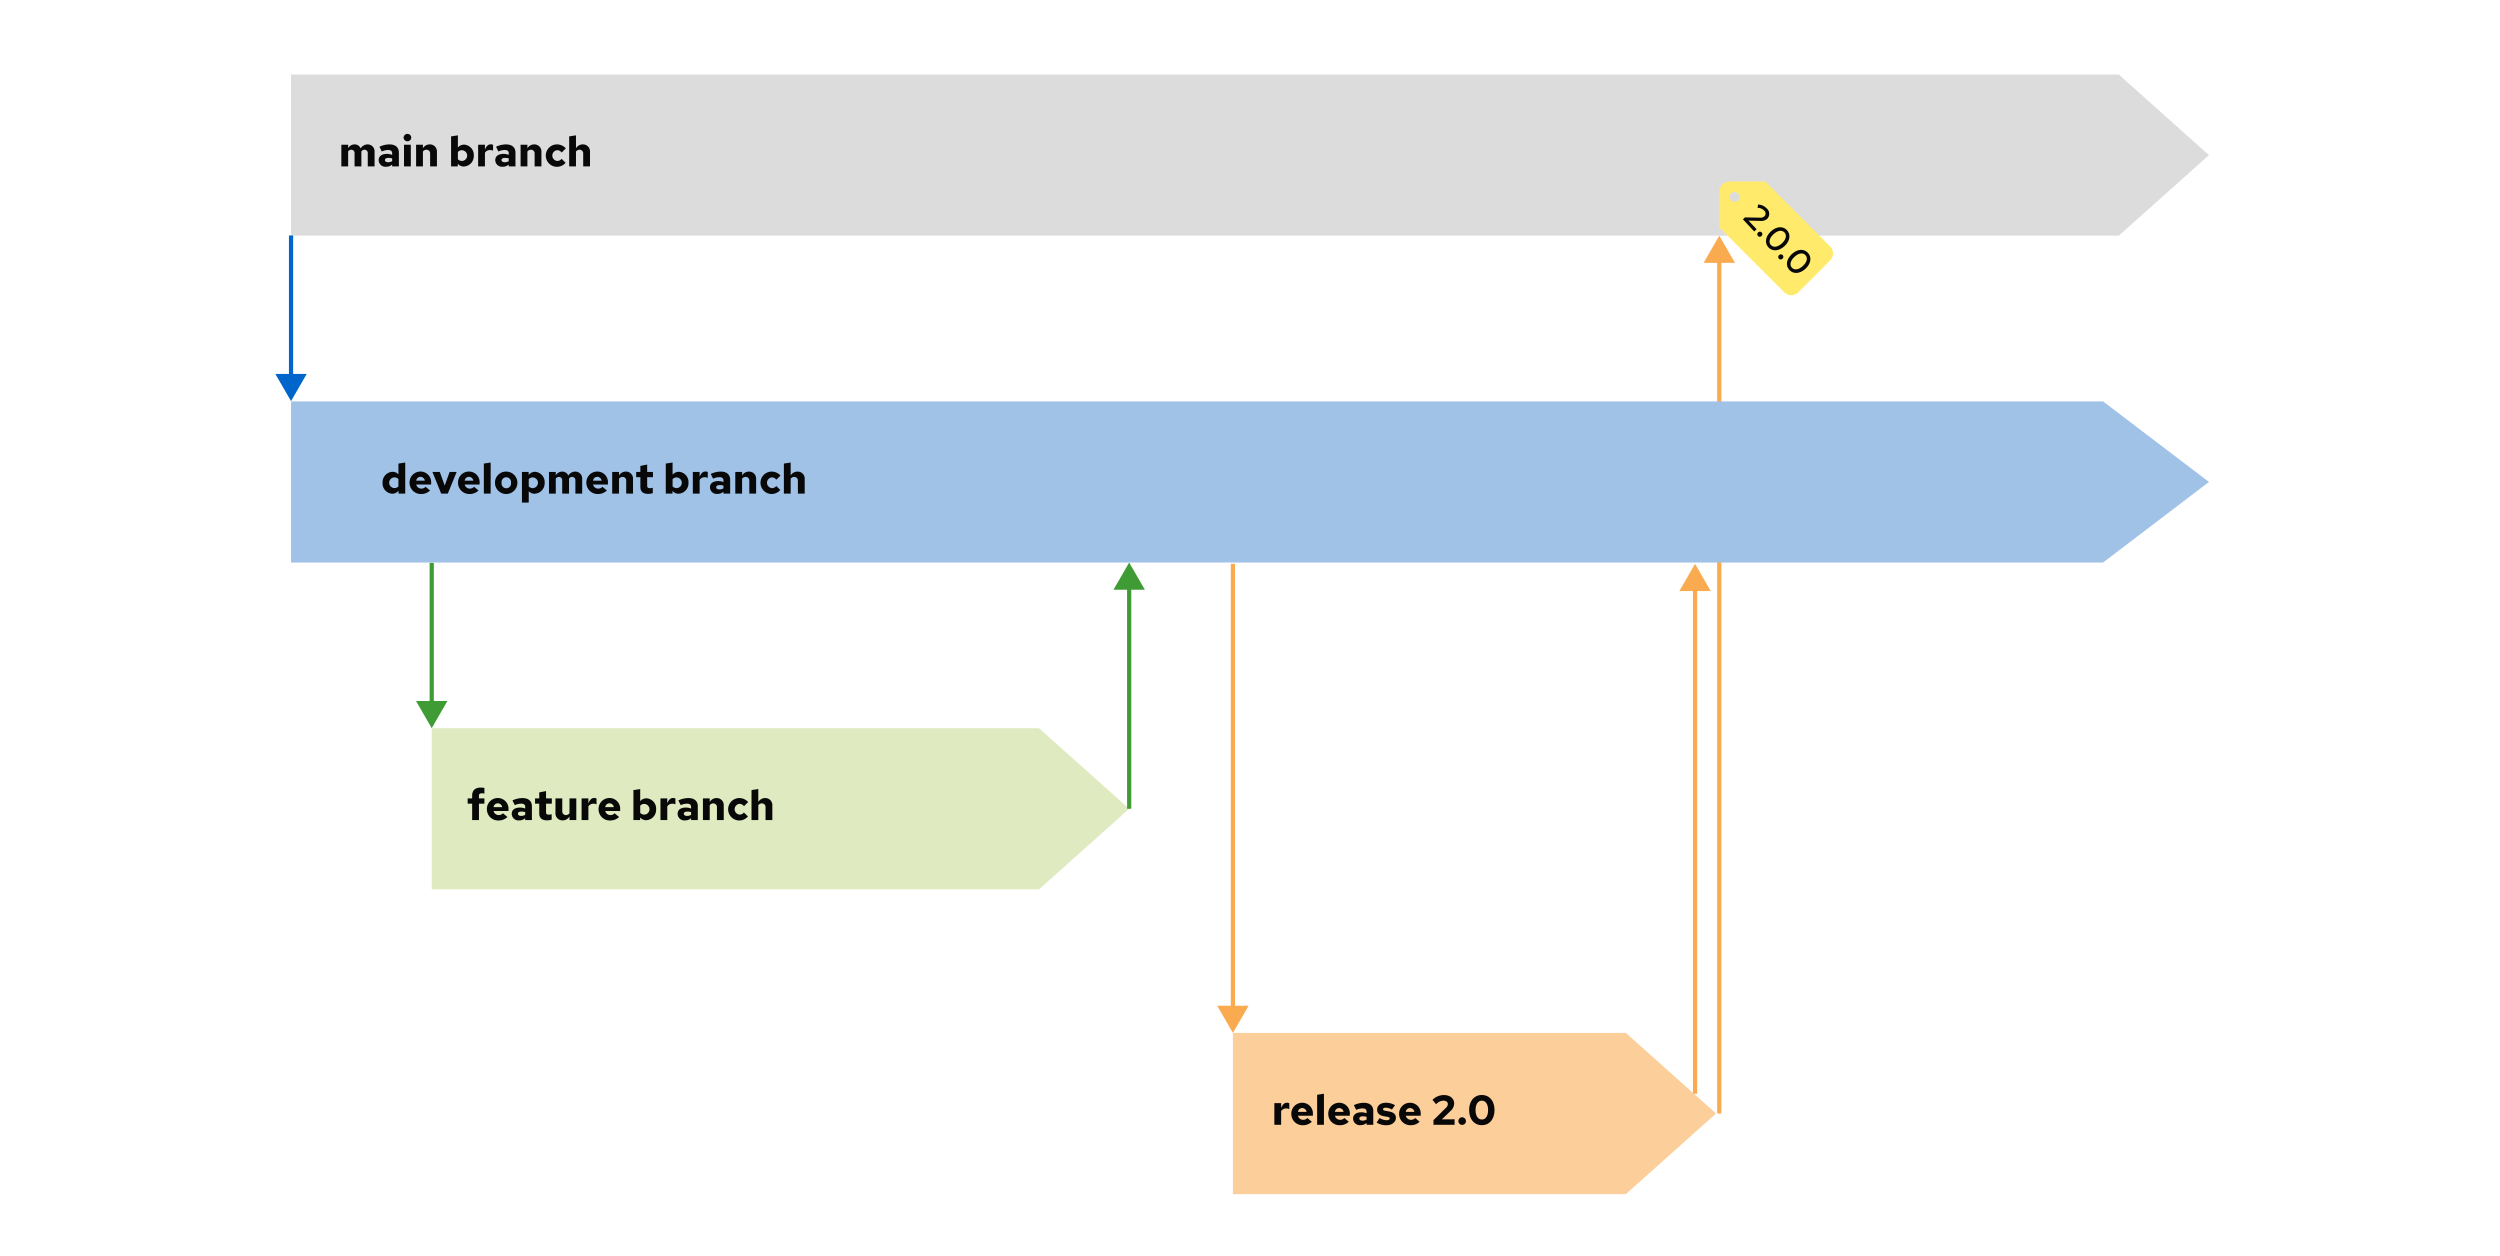 <svg id="Layer_1" data-name="Layer 1" xmlns="http://www.w3.org/2000/svg" width="210mm" height="105.516mm" viewBox="0 0 595.276 299.101">
  <defs>
    <style>
      .cls-1 {
        fill: #dcdcdc;
      }

      .cls-2 {
        fill: #080808;
      }

      .cls-3 {
        fill: #dfeac0;
      }

      .cls-4 {
        fill: #fcce9a;
      }

      .cls-5, .cls-7, .cls-9 {
        fill: none;
        stroke-miterlimit: 10;
      }

      .cls-5 {
        stroke: #06c;
      }

      .cls-6 {
        fill: #06c;
      }

      .cls-7 {
        stroke: #3f9c35;
      }

      .cls-8 {
        fill: #3f9c35;
      }

      .cls-9 {
        stroke: #faaa4f;
      }

      .cls-10 {
        fill: #faaa4f;
      }

      .cls-11 {
        fill: #a1c2e7;
      }

      .cls-12 {
        fill: #ffea6c;
      }
    </style>
  </defs>
  <polygon class="cls-1" points="504.506 56.122 69.298 56.122 69.298 17.748 504.506 17.748 525.978 36.935 504.506 56.122"/>
  <g>
    <path class="cls-2" d="M81.278,34.463H82.9v.82a1.77,1.77,0,0,1,1.529-.9,1.527,1.527,0,0,1,1.449.959,1.949,1.949,0,0,1,1.689-.959,1.653,1.653,0,0,1,1.62,1.809V39.62h-1.62V36.512a.772.772,0,0,0-.769-.86.885.885,0,0,0-.75.4V39.62H84.426V36.512a.772.772,0,0,0-.769-.86.927.927,0,0,0-.76.4V39.62H81.278Z"/>
    <path class="cls-2" d="M90.168,38.141c0-.95.74-1.5,2.009-1.5a3.353,3.353,0,0,1,1.2.241v-.42c0-.5-.33-.75-1.019-.75a3.835,3.835,0,0,0-1.449.36l-.56-1.129a5.707,5.707,0,0,1,2.369-.56c1.429,0,2.259.71,2.259,1.939v3.3h-1.6v-.45a2.051,2.051,0,0,1-1.429.53A1.6,1.6,0,0,1,90.168,38.141Zm2.279.49a1.756,1.756,0,0,0,.929-.261v-.659a3.856,3.856,0,0,0-.889-.11c-.53,0-.83.18-.83.51S91.947,38.631,92.447,38.631Z"/>
    <path class="cls-2" d="M96.1,32.764a.915.915,0,0,1,1.829,0,.915.915,0,0,1-1.829,0Zm1.719,6.856H96.2V34.463h1.619Z"/>
    <path class="cls-2" d="M99.078,34.463H100.7v.84a1.9,1.9,0,0,1,1.629-.92,1.667,1.667,0,0,1,1.709,1.759V39.62h-1.619V36.612a.859.859,0,0,0-.859-.96,1.043,1.043,0,0,0-.86.43V39.62H99.078Z"/>
    <path class="cls-2" d="M110.417,39.65a1.808,1.808,0,0,1-1.41-.66v.63h-1.6V32.474l1.619-.25v2.9a1.952,1.952,0,0,1,1.509-.689,2.457,2.457,0,0,1,2.279,2.619A2.486,2.486,0,0,1,110.417,39.65Zm-1.39-3.458v1.719a1.328,1.328,0,0,0,.97.41,1.275,1.275,0,0,0,0-2.549A1.25,1.25,0,0,0,109.027,36.192Z"/>
    <path class="cls-2" d="M113.848,34.463h1.619v1.169c.33-.859.79-1.269,1.4-1.269a1.106,1.106,0,0,1,.54.13v1.389a1.775,1.775,0,0,0-.76-.16,1.425,1.425,0,0,0-1.179.64V39.62h-1.619Z"/>
    <path class="cls-2" d="M117.928,38.141c0-.95.739-1.5,2.009-1.5a3.357,3.357,0,0,1,1.2.241v-.42c0-.5-.33-.75-1.019-.75a3.844,3.844,0,0,0-1.45.36l-.559-1.129a5.707,5.707,0,0,1,2.369-.56c1.429,0,2.258.71,2.258,1.939v3.3h-1.6v-.45a2.051,2.051,0,0,1-1.429.53A1.6,1.6,0,0,1,117.928,38.141Zm2.279.49a1.762,1.762,0,0,0,.929-.261v-.659a3.87,3.87,0,0,0-.889-.11c-.53,0-.83.18-.83.51S119.707,38.631,120.207,38.631Z"/>
    <path class="cls-2" d="M123.958,34.463h1.619v.84a1.9,1.9,0,0,1,1.629-.92,1.667,1.667,0,0,1,1.709,1.759V39.62H127.3V36.612a.859.859,0,0,0-.859-.96,1.042,1.042,0,0,0-.86.43V39.62h-1.619Z"/>
    <path class="cls-2" d="M133.715,37.811l.96.95a2.715,2.715,0,0,1-2.1.959,2.669,2.669,0,0,1,0-5.337,2.793,2.793,0,0,1,2.149.949l-.99.99a1.347,1.347,0,0,0-1.1-.56,1.288,1.288,0,0,0,.04,2.559A1.245,1.245,0,0,0,133.715,37.811Z"/>
    <path class="cls-2" d="M135.528,32.474l1.618-.25V35.3a1.9,1.9,0,0,1,1.63-.92,1.667,1.667,0,0,1,1.709,1.759V39.62h-1.619V36.612a.859.859,0,0,0-.86-.96,1.043,1.043,0,0,0-.86.43V39.62h-1.618Z"/>
  </g>
  <polygon class="cls-3" points="247.396 211.767 102.796 211.767 102.796 173.392 247.396 173.392 268.868 192.58 247.396 211.767"/>
  <g>
    <path class="cls-2" d="M112.424,190.108v-.68c0-1.229.729-1.9,2.059-1.9a3.685,3.685,0,0,1,.859.1v1.329a3.329,3.329,0,0,0-.619-.06c-.46,0-.68.18-.68.56v.65h1.3v1.249h-1.3v3.908h-1.619v-3.908h-1.07v-1.249Z"/>
    <path class="cls-2" d="M118.653,195.365a2.666,2.666,0,0,1-2.718-2.668,2.587,2.587,0,0,1,2.6-2.679,2.534,2.534,0,0,1,2.539,2.738v.35h-3.549a1.238,1.238,0,0,0,1.21.97,1.275,1.275,0,0,0,1.019-.43l1.07.89A3.009,3.009,0,0,1,118.653,195.365Zm-1.13-3.178h2.049a1.073,1.073,0,0,0-1.049-.91A1.024,1.024,0,0,0,117.523,192.187Z"/>
    <path class="cls-2" d="M121.844,193.786c0-.95.74-1.5,2.009-1.5a3.362,3.362,0,0,1,1.2.241v-.42c0-.5-.33-.75-1.02-.75a3.844,3.844,0,0,0-1.449.36l-.56-1.129a5.707,5.707,0,0,1,2.369-.56c1.429,0,2.259.71,2.259,1.939v3.3h-1.6v-.45a2.054,2.054,0,0,1-1.429.53A1.606,1.606,0,0,1,121.844,193.786Zm2.279.49a1.762,1.762,0,0,0,.93-.261v-.659a3.871,3.871,0,0,0-.89-.11c-.53,0-.83.18-.83.51S123.624,194.276,124.123,194.276Z"/>
    <path class="cls-2" d="M128.4,191.357h-1v-1.249h1v-1.429l1.619-.33v1.759H131.4v1.249h-1.379v2c0,.46.18.62.68.62a2.165,2.165,0,0,0,.659-.11v1.309a4.5,4.5,0,0,1-1.109.16c-1.219,0-1.849-.56-1.849-1.659Z"/>
    <path class="cls-2" d="M133.883,193.116a.859.859,0,0,0,.86.96,1.042,1.042,0,0,0,.859-.43v-3.538h1.619v5.157H135.6v-.839a1.9,1.9,0,0,1-1.629.919,1.667,1.667,0,0,1-1.709-1.759v-3.478h1.619Z"/>
    <path class="cls-2" d="M138.484,190.108H140.1v1.169c.33-.859.79-1.269,1.4-1.269a1.106,1.106,0,0,1,.54.13v1.389a1.773,1.773,0,0,0-.759-.16,1.426,1.426,0,0,0-1.18.64v3.258h-1.619Z"/>
    <path class="cls-2" d="M145.243,195.365a2.667,2.667,0,0,1-2.719-2.668,2.588,2.588,0,0,1,2.6-2.679,2.534,2.534,0,0,1,2.539,2.738v.35h-3.549a1.238,1.238,0,0,0,1.21.97,1.276,1.276,0,0,0,1.019-.43l1.07.89A3.009,3.009,0,0,1,145.243,195.365Zm-1.13-3.178h2.049a1.073,1.073,0,0,0-1.049-.91A1.024,1.024,0,0,0,144.113,192.187Z"/>
    <path class="cls-2" d="M153.833,195.3a1.808,1.808,0,0,1-1.41-.66v.63h-1.6v-7.146l1.619-.25v2.9a1.952,1.952,0,0,1,1.509-.689,2.457,2.457,0,0,1,2.279,2.619A2.486,2.486,0,0,1,153.833,195.3Zm-1.39-3.458v1.719a1.328,1.328,0,0,0,.97.41,1.275,1.275,0,0,0,0-2.549A1.25,1.25,0,0,0,152.443,191.837Z"/>
    <path class="cls-2" d="M157.264,190.108h1.619v1.169c.33-.859.789-1.269,1.4-1.269a1.106,1.106,0,0,1,.54.13v1.389a1.775,1.775,0,0,0-.76-.16,1.425,1.425,0,0,0-1.179.64v3.258h-1.619Z"/>
    <path class="cls-2" d="M161.344,193.786c0-.95.739-1.5,2.009-1.5a3.357,3.357,0,0,1,1.2.241v-.42c0-.5-.33-.75-1.019-.75a3.844,3.844,0,0,0-1.45.36l-.559-1.129a5.707,5.707,0,0,1,2.369-.56c1.429,0,2.258.71,2.258,1.939v3.3h-1.6v-.45a2.053,2.053,0,0,1-1.429.53A1.605,1.605,0,0,1,161.344,193.786Zm2.279.49a1.762,1.762,0,0,0,.929-.261v-.659a3.87,3.87,0,0,0-.889-.11c-.53,0-.83.18-.83.51S163.123,194.276,163.623,194.276Z"/>
    <path class="cls-2" d="M167.374,190.108h1.619v.84a1.9,1.9,0,0,1,1.629-.92,1.667,1.667,0,0,1,1.709,1.759v3.478h-1.619v-3.008a.859.859,0,0,0-.859-.96,1.042,1.042,0,0,0-.86.43v3.538h-1.619Z"/>
    <path class="cls-2" d="M177.131,193.456l.96.95a2.715,2.715,0,0,1-2.1.959,2.669,2.669,0,0,1,0-5.337,2.793,2.793,0,0,1,2.149.949l-.99.99a1.347,1.347,0,0,0-1.1-.56,1.288,1.288,0,0,0,.04,2.559A1.245,1.245,0,0,0,177.131,193.456Z"/>
    <path class="cls-2" d="M178.944,188.119l1.618-.25v3.079a1.9,1.9,0,0,1,1.63-.92,1.667,1.667,0,0,1,1.709,1.759v3.478h-1.619v-3.008a.859.859,0,0,0-.86-.96,1.043,1.043,0,0,0-.86.43v3.538h-1.618Z"/>
  </g>
  <polygon class="cls-4" points="387.137 284.328 293.567 284.328 293.567 245.953 387.137 245.953 408.608 265.14 387.137 284.328"/>
  <g>
    <path class="cls-2" d="M303.435,262.668h1.618v1.17c.33-.86.79-1.27,1.4-1.27a1.109,1.109,0,0,1,.54.131v1.389a1.778,1.778,0,0,0-.76-.16,1.428,1.428,0,0,0-1.18.639v3.259h-1.618Z"/>
    <path class="cls-2" d="M310.193,267.926a2.667,2.667,0,0,1-2.718-2.669,2.588,2.588,0,0,1,2.6-2.679,2.535,2.535,0,0,1,2.538,2.739v.35h-3.548a1.236,1.236,0,0,0,1.209.969,1.273,1.273,0,0,0,1.019-.43l1.07.89A3.007,3.007,0,0,1,310.193,267.926Zm-1.129-3.179h2.049a1.074,1.074,0,0,0-1.05-.909A1.023,1.023,0,0,0,309.064,264.747Z"/>
    <path class="cls-2" d="M315.244,267.826h-1.619V260.68l1.619-.25Z"/>
    <path class="cls-2" d="M318.993,267.926a2.667,2.667,0,0,1-2.718-2.669,2.588,2.588,0,0,1,2.6-2.679,2.535,2.535,0,0,1,2.538,2.739v.35h-3.548a1.236,1.236,0,0,0,1.209.969,1.275,1.275,0,0,0,1.019-.43l1.07.89A3.007,3.007,0,0,1,318.993,267.926Zm-1.129-3.179h2.049a1.074,1.074,0,0,0-1.05-.909A1.023,1.023,0,0,0,317.864,264.747Z"/>
    <path class="cls-2" d="M322.184,266.347c0-.95.74-1.5,2.01-1.5a3.358,3.358,0,0,1,1.2.24v-.42c0-.5-.33-.749-1.019-.749a3.844,3.844,0,0,0-1.45.36l-.559-1.13a5.7,5.7,0,0,1,2.368-.56c1.43,0,2.259.71,2.259,1.939v3.3h-1.6v-.45a2.055,2.055,0,0,1-1.43.53A1.606,1.606,0,0,1,322.184,266.347Zm2.279.489a1.762,1.762,0,0,0,.93-.26v-.66a3.926,3.926,0,0,0-.89-.109c-.53,0-.83.18-.83.509S323.963,266.836,324.463,266.836Z"/>
    <path class="cls-2" d="M328.5,266.217a3.349,3.349,0,0,0,1.66.519c.46,0,.739-.16.739-.42,0-.2-.15-.309-.48-.369l-.989-.181c-1-.189-1.519-.7-1.519-1.5,0-1.059.809-1.689,2.159-1.689a4.147,4.147,0,0,1,2.1.59l-.74,1.03a2.913,2.913,0,0,0-1.478-.44c-.39,0-.621.13-.621.36,0,.21.13.3.531.369l.969.18c1.019.19,1.559.71,1.549,1.49.01,1.009-.95,1.769-2.218,1.769a4.225,4.225,0,0,1-2.37-.63Z"/>
    <path class="cls-2" d="M335.863,267.926a2.667,2.667,0,0,1-2.719-2.669,2.588,2.588,0,0,1,2.6-2.679,2.535,2.535,0,0,1,2.539,2.739v.35h-3.549a1.238,1.238,0,0,0,1.21.969,1.275,1.275,0,0,0,1.019-.43l1.07.89A3.01,3.01,0,0,1,335.863,267.926Zm-1.13-3.179h2.049a1.073,1.073,0,0,0-1.049-.909A1.024,1.024,0,0,0,334.733,264.747Z"/>
    <path class="cls-2" d="M341.324,266.726l2.959-2.928a1.31,1.31,0,0,0,.469-.929c0-.451-.44-.791-1.03-.791a2.412,2.412,0,0,0-1.768.86l-.86-1.049a3.839,3.839,0,0,1,2.679-1.149c1.489,0,2.478.809,2.478,2.028a2.446,2.446,0,0,1-.91,1.81l-2.018,1.948,3.028-.01v1.31h-5.027Z"/>
    <path class="cls-2" d="M349.063,266.986a.906.906,0,1,1-.9-.95A.933.933,0,0,1,349.063,266.986Z"/>
    <path class="cls-2" d="M349.814,264.317c0-2.158,1.209-3.6,3.028-3.6s3.019,1.439,3.019,3.6-1.2,3.609-3.019,3.609S349.814,266.5,349.814,264.317Zm4.518,0c0-1.379-.571-2.239-1.49-2.239s-1.5.87-1.5,2.239c0,1.39.57,2.249,1.5,2.249S354.332,265.717,354.332,264.317Z"/>
  </g>
  <g>
    <line class="cls-5" x1="69.298" y1="56.065" x2="69.298" y2="90.131"/>
    <polygon class="cls-6" points="65.559 89.037 69.298 95.513 73.037 89.037 65.559 89.037"/>
  </g>
  <g>
    <line class="cls-7" x1="268.868" y1="139.327" x2="268.868" y2="192.58"/>
    <polygon class="cls-8" points="265.128 140.421 268.867 133.945 272.607 140.421 265.128 140.421"/>
  </g>
  <g>
    <line class="cls-7" x1="102.796" y1="168.011" x2="102.796" y2="134.002"/>
    <polygon class="cls-8" points="106.536 166.916 102.797 173.392 99.057 166.916 106.536 166.916"/>
  </g>
  <g>
    <line class="cls-9" x1="293.567" y1="240.572" x2="293.567" y2="134.256"/>
    <polygon class="cls-10" points="297.306 239.478 293.567 245.954 289.827 239.478 297.306 239.478"/>
  </g>
  <g>
    <line class="cls-9" x1="403.608" y1="260.426" x2="403.608" y2="139.638"/>
    <polygon class="cls-10" points="407.347 140.732 403.608 134.256 399.869 140.732 407.347 140.732"/>
  </g>
  <g>
    <line class="cls-9" x1="409.375" y1="265.14" x2="409.375" y2="61.504"/>
    <polygon class="cls-10" points="413.115 62.598 409.376 56.122 405.636 62.598 413.115 62.598"/>
  </g>
  <polygon class="cls-11" points="500.753 133.945 69.298 133.945 69.298 95.57 500.753 95.57 525.978 114.757 500.753 133.945"/>
  <g>
    <path class="cls-2" d="M94.888,116.858a1.949,1.949,0,0,1-1.519.7,2.457,2.457,0,0,1-2.279-2.618,2.487,2.487,0,0,1,2.4-2.6,1.806,1.806,0,0,1,1.38.62v-2.579l1.619-.25v7.4h-1.6Zm-.98-.64a1.254,1.254,0,0,0,.96-.41v-1.739a1.314,1.314,0,0,0-.96-.4,1.275,1.275,0,0,0,0,2.549Z"/>
    <path class="cls-2" d="M100.238,117.627a2.666,2.666,0,0,1-2.718-2.668,2.587,2.587,0,0,1,2.6-2.679,2.535,2.535,0,0,1,2.539,2.738v.351H99.108a1.238,1.238,0,0,0,1.21.969,1.275,1.275,0,0,0,1.019-.43l1.07.89A3.009,3.009,0,0,1,100.238,117.627Zm-1.13-3.178h2.049a1.073,1.073,0,0,0-1.049-.91A1.024,1.024,0,0,0,99.108,114.449Z"/>
    <path class="cls-2" d="M102.959,112.37h1.76l1.169,3.238,1.179-3.238h1.669l-2.109,5.157h-1.579Z"/>
    <path class="cls-2" d="M111.778,117.627a2.666,2.666,0,0,1-2.718-2.668,2.587,2.587,0,0,1,2.6-2.679,2.535,2.535,0,0,1,2.539,2.738v.351h-3.549a1.238,1.238,0,0,0,1.21.969,1.275,1.275,0,0,0,1.019-.43l1.07.89A3.009,3.009,0,0,1,111.778,117.627Zm-1.13-3.178H112.7a1.073,1.073,0,0,0-1.049-.91A1.024,1.024,0,0,0,110.648,114.449Z"/>
    <path class="cls-2" d="M116.828,117.527h-1.619v-7.146l1.619-.25Z"/>
    <path class="cls-2" d="M120.548,112.29a2.669,2.669,0,1,1-2.689,2.669A2.625,2.625,0,0,1,120.548,112.29Zm1.119,2.669a1.13,1.13,0,1,0-2.229,0,1.128,1.128,0,1,0,2.229,0Z"/>
    <path class="cls-2" d="M124.279,112.37h1.6v.72a1.9,1.9,0,0,1,1.529-.75,2.458,2.458,0,0,1,2.279,2.619,2.486,2.486,0,0,1-2.4,2.6,1.8,1.8,0,0,1-1.39-.6v2.719h-1.619ZM125.9,114.1v1.719a1.328,1.328,0,0,0,.97.41,1.275,1.275,0,0,0,0-2.548A1.249,1.249,0,0,0,125.9,114.1Z"/>
    <path class="cls-2" d="M130.719,112.37h1.619v.82a1.77,1.77,0,0,1,1.529-.9,1.527,1.527,0,0,1,1.449.959,1.949,1.949,0,0,1,1.689-.959,1.653,1.653,0,0,1,1.62,1.809v3.428h-1.62v-3.108a.772.772,0,0,0-.769-.86.887.887,0,0,0-.75.4v3.568h-1.619v-3.108a.772.772,0,0,0-.769-.86.927.927,0,0,0-.76.4v3.568h-1.619Z"/>
    <path class="cls-2" d="M142.337,117.627a2.666,2.666,0,0,1-2.718-2.668,2.587,2.587,0,0,1,2.6-2.679,2.534,2.534,0,0,1,2.538,2.738v.351h-3.548a1.238,1.238,0,0,0,1.209.969,1.277,1.277,0,0,0,1.02-.43l1.069.89A3.006,3.006,0,0,1,142.337,117.627Zm-1.129-3.178h2.049a1.073,1.073,0,0,0-1.049-.91A1.024,1.024,0,0,0,141.208,114.449Z"/>
    <path class="cls-2" d="M145.769,112.37h1.619v.84a1.9,1.9,0,0,1,1.629-.92,1.667,1.667,0,0,1,1.709,1.759v3.478h-1.619v-3.008a.859.859,0,0,0-.859-.96,1.042,1.042,0,0,0-.86.43v3.538h-1.619Z"/>
    <path class="cls-2" d="M152.479,113.619h-1V112.37h1v-1.429l1.619-.33v1.759h1.379v1.249H154.1v2c0,.46.18.62.679.62a2.17,2.17,0,0,0,.66-.11v1.309a4.5,4.5,0,0,1-1.109.16c-1.22,0-1.849-.56-1.849-1.659Z"/>
    <path class="cls-2" d="M161.538,117.557a1.809,1.809,0,0,1-1.41-.66v.63h-1.6v-7.146l1.619-.25v2.9a1.949,1.949,0,0,1,1.509-.69,2.458,2.458,0,0,1,2.279,2.619A2.486,2.486,0,0,1,161.538,117.557Zm-1.39-3.458v1.719a1.328,1.328,0,0,0,.97.41,1.275,1.275,0,0,0,0-2.548A1.249,1.249,0,0,0,160.148,114.1Z"/>
    <path class="cls-2" d="M164.969,112.37h1.619v1.169c.33-.859.789-1.269,1.4-1.269a1.106,1.106,0,0,1,.54.13v1.389a1.773,1.773,0,0,0-.759-.16,1.426,1.426,0,0,0-1.18.64v3.258h-1.619Z"/>
    <path class="cls-2" d="M169.049,116.048c0-.949.74-1.5,2.009-1.5a3.354,3.354,0,0,1,1.2.24v-.42c0-.5-.33-.75-1.019-.75a3.835,3.835,0,0,0-1.449.36l-.56-1.129a5.707,5.707,0,0,1,2.369-.56c1.429,0,2.258.71,2.258,1.939v3.3h-1.6v-.449a2.056,2.056,0,0,1-1.429.529A1.6,1.6,0,0,1,169.049,116.048Zm2.279.49a1.758,1.758,0,0,0,.929-.26v-.66a3.863,3.863,0,0,0-.889-.11c-.53,0-.83.18-.83.51S170.828,116.538,171.328,116.538Z"/>
    <path class="cls-2" d="M175.079,112.37H176.7v.84a1.9,1.9,0,0,1,1.629-.92,1.667,1.667,0,0,1,1.709,1.759v3.478h-1.619v-3.008a.859.859,0,0,0-.859-.96,1.043,1.043,0,0,0-.86.43v3.538h-1.619Z"/>
    <path class="cls-2" d="M184.836,115.718l.96.95a2.715,2.715,0,0,1-2.1.959,2.669,2.669,0,0,1,0-5.337,2.791,2.791,0,0,1,2.149.95l-.99.989a1.347,1.347,0,0,0-1.1-.56,1.288,1.288,0,0,0,.04,2.559A1.245,1.245,0,0,0,184.836,115.718Z"/>
    <path class="cls-2" d="M186.649,110.381l1.619-.25v3.079a1.9,1.9,0,0,1,1.629-.92,1.667,1.667,0,0,1,1.709,1.759v3.478h-1.619v-3.008a.859.859,0,0,0-.86-.96,1.041,1.041,0,0,0-.859.43v3.538h-1.619Z"/>
  </g>
  <g>
    <path class="cls-12" d="M409.387,45.865a2.516,2.516,0,0,1,2.632-2.65c2.576-.022,5.153,0,7.729-.01a1.206,1.206,0,0,1,.921.366c3.668,3.68,11.349,11.344,15.011,15.03a2.336,2.336,0,0,1,.035,3.46q-3.7,3.771-7.468,7.471a2.361,2.361,0,0,1-3.509-.052c-3.651-3.637-11.287-11.286-14.937-14.923a1.328,1.328,0,0,1-.425-1.027c.015-1.267,0-2.533.006-3.8C409.382,48.442,409.364,47.153,409.387,45.865Zm4.86,1.037a1.27,1.27,0,0,0-1.205-1.184,1.175,1.175,0,1,0,.058,2.349A1.241,1.241,0,0,0,414.247,46.9Z"/>
    <g>
      <path class="cls-2" d="M415.493,51.768l3.465.057a1.566,1.566,0,0,0,1.194-.333.953.953,0,0,0-.095-1.368A2.106,2.106,0,0,0,418.5,49.5l.109-.8a2.963,2.963,0,0,1,2.044.905,1.7,1.7,0,0,1,.14,2.5,2.231,2.231,0,0,1-1.761.494l-2.685-.062,1.923,2.052-.575.533-2.689-2.9Z"/>
      <path class="cls-2" d="M419.431,56.2a.585.585,0,1,1-.795-.857.585.585,0,1,1,.795.857Z"/>
      <path class="cls-2" d="M421.67,55.1c1.305-1.208,2.863-1.332,3.827-.291s.721,2.585-.583,3.793-2.863,1.343-3.833.3S420.354,56.317,421.67,55.1Zm2.625,2.834c.987-.913,1.22-1.914.608-2.575s-1.635-.5-2.615.408-1.225,1.919-.613,2.581S423.3,58.857,424.3,57.932Z"/>
      <path class="cls-2" d="M424.423,61.6a.585.585,0,1,1-.794-.857.585.585,0,1,1,.794.857Z"/>
      <path class="cls-2" d="M426.663,60.489c1.3-1.208,2.862-1.331,3.826-.29s.722,2.585-.582,3.793-2.864,1.343-3.833.3S425.346,61.708,426.663,60.489Zm2.626,2.836c.985-.913,1.219-1.914.606-2.576s-1.634-.5-2.613.408-1.227,1.919-.615,2.58S428.291,64.249,429.289,63.325Z"/>
    </g>
  </g>
</svg>
